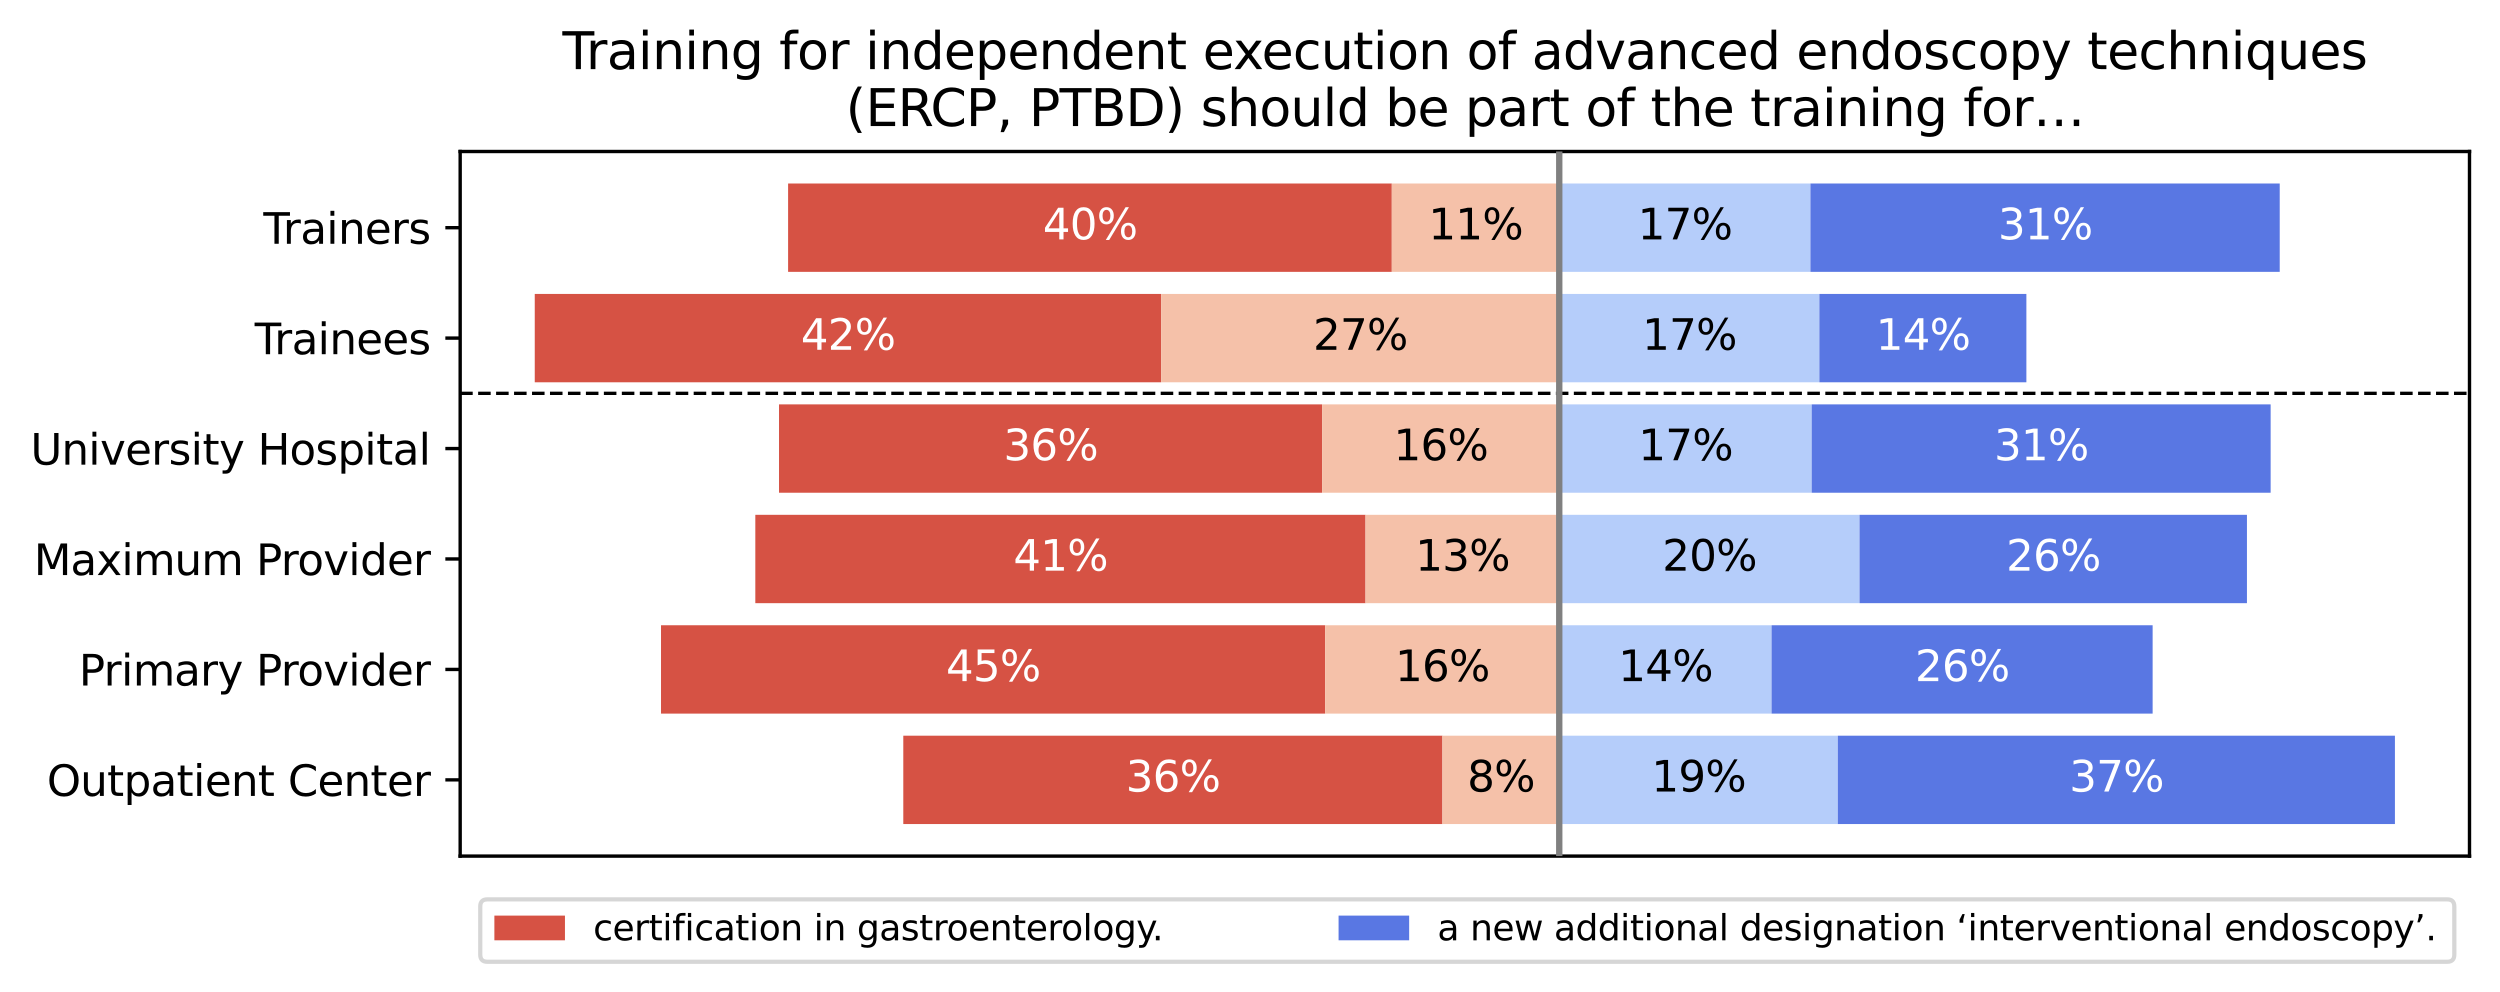<?xml version="1.0" encoding="utf-8" standalone="no"?>
<!DOCTYPE svg PUBLIC "-//W3C//DTD SVG 1.1//EN"
  "http://www.w3.org/Graphics/SVG/1.1/DTD/svg11.dtd">
<svg xmlns:xlink="http://www.w3.org/1999/xlink" width="590.123pt" height="234.224pt" viewBox="0 0 590.123 234.224" xmlns="http://www.w3.org/2000/svg" version="1.1">
 <defs>
  <style type="text/css">*{stroke-linejoin: round; stroke-linecap: butt}</style>
 </defs>
 <g id="figure_1">
  <g id="patch_1">
   <path d="M 0 234.224 
L 590.123 234.224 
L 590.123 0 
L 0 0 
z
" style="fill: #ffffff"/>
  </g>
  <g id="axes_1">
   <g id="patch_2">
    <path d="M 108.623 202.076 
L 582.923 202.076 
L 582.923 35.755 
L 108.623 35.755 
z
" style="fill: #ffffff"/>
   </g>
   <g id="matplotlib.axis_1">
    <g id="ytick_1">
     <g id="line2d_1">
      <defs>
       <path id="m5933bf9a00" d="M 0 0 
L -3.5 0 
" style="stroke: #000000; stroke-width: 0.8"/>
      </defs>
      <g>
       <use xlink:href="#m5933bf9a00" x="108.623" y="53.743" style="stroke: #000000; stroke-width: 0.8"/>
      </g>
     </g>
     <g id="text_1">
      <!-- Trainers -->
      <g transform="translate(62.163 57.542) scale(0.1 -0.1)">
       <defs>
        <path id="DejaVuSans-54" d="M -19 4666 
L 3928 4666 
L 3928 4134 
L 2272 4134 
L 2272 0 
L 1638 0 
L 1638 4134 
L -19 4134 
L -19 4666 
z
" transform="scale(0.016)"/>
        <path id="DejaVuSans-72" d="M 2631 2963 
Q 2534 3019 2420 3045 
Q 2306 3072 2169 3072 
Q 1681 3072 1420 2755 
Q 1159 2438 1159 1844 
L 1159 0 
L 581 0 
L 581 3500 
L 1159 3500 
L 1159 2956 
Q 1341 3275 1631 3429 
Q 1922 3584 2338 3584 
Q 2397 3584 2469 3576 
Q 2541 3569 2628 3553 
L 2631 2963 
z
" transform="scale(0.016)"/>
        <path id="DejaVuSans-61" d="M 2194 1759 
Q 1497 1759 1228 1600 
Q 959 1441 959 1056 
Q 959 750 1161 570 
Q 1363 391 1709 391 
Q 2188 391 2477 730 
Q 2766 1069 2766 1631 
L 2766 1759 
L 2194 1759 
z
M 3341 1997 
L 3341 0 
L 2766 0 
L 2766 531 
Q 2569 213 2275 61 
Q 1981 -91 1556 -91 
Q 1019 -91 701 211 
Q 384 513 384 1019 
Q 384 1609 779 1909 
Q 1175 2209 1959 2209 
L 2766 2209 
L 2766 2266 
Q 2766 2663 2505 2880 
Q 2244 3097 1772 3097 
Q 1472 3097 1187 3025 
Q 903 2953 641 2809 
L 641 3341 
Q 956 3463 1253 3523 
Q 1550 3584 1831 3584 
Q 2591 3584 2966 3190 
Q 3341 2797 3341 1997 
z
" transform="scale(0.016)"/>
        <path id="DejaVuSans-69" d="M 603 3500 
L 1178 3500 
L 1178 0 
L 603 0 
L 603 3500 
z
M 603 4863 
L 1178 4863 
L 1178 4134 
L 603 4134 
L 603 4863 
z
" transform="scale(0.016)"/>
        <path id="DejaVuSans-6e" d="M 3513 2113 
L 3513 0 
L 2938 0 
L 2938 2094 
Q 2938 2591 2744 2837 
Q 2550 3084 2163 3084 
Q 1697 3084 1428 2787 
Q 1159 2491 1159 1978 
L 1159 0 
L 581 0 
L 581 3500 
L 1159 3500 
L 1159 2956 
Q 1366 3272 1645 3428 
Q 1925 3584 2291 3584 
Q 2894 3584 3203 3211 
Q 3513 2838 3513 2113 
z
" transform="scale(0.016)"/>
        <path id="DejaVuSans-65" d="M 3597 1894 
L 3597 1613 
L 953 1613 
Q 991 1019 1311 708 
Q 1631 397 2203 397 
Q 2534 397 2845 478 
Q 3156 559 3463 722 
L 3463 178 
Q 3153 47 2828 -22 
Q 2503 -91 2169 -91 
Q 1331 -91 842 396 
Q 353 884 353 1716 
Q 353 2575 817 3079 
Q 1281 3584 2069 3584 
Q 2775 3584 3186 3129 
Q 3597 2675 3597 1894 
z
M 3022 2063 
Q 3016 2534 2758 2815 
Q 2500 3097 2075 3097 
Q 1594 3097 1305 2825 
Q 1016 2553 972 2059 
L 3022 2063 
z
" transform="scale(0.016)"/>
        <path id="DejaVuSans-73" d="M 2834 3397 
L 2834 2853 
Q 2591 2978 2328 3040 
Q 2066 3103 1784 3103 
Q 1356 3103 1142 2972 
Q 928 2841 928 2578 
Q 928 2378 1081 2264 
Q 1234 2150 1697 2047 
L 1894 2003 
Q 2506 1872 2764 1633 
Q 3022 1394 3022 966 
Q 3022 478 2636 193 
Q 2250 -91 1575 -91 
Q 1294 -91 989 -36 
Q 684 19 347 128 
L 347 722 
Q 666 556 975 473 
Q 1284 391 1588 391 
Q 1994 391 2212 530 
Q 2431 669 2431 922 
Q 2431 1156 2273 1281 
Q 2116 1406 1581 1522 
L 1381 1569 
Q 847 1681 609 1914 
Q 372 2147 372 2553 
Q 372 3047 722 3315 
Q 1072 3584 1716 3584 
Q 2034 3584 2315 3537 
Q 2597 3491 2834 3397 
z
" transform="scale(0.016)"/>
       </defs>
       <use xlink:href="#DejaVuSans-54"/>
       <use xlink:href="#DejaVuSans-72" x="46.334"/>
       <use xlink:href="#DejaVuSans-61" x="87.447"/>
       <use xlink:href="#DejaVuSans-69" x="148.727"/>
       <use xlink:href="#DejaVuSans-6e" x="176.51"/>
       <use xlink:href="#DejaVuSans-65" x="239.889"/>
       <use xlink:href="#DejaVuSans-72" x="301.412"/>
       <use xlink:href="#DejaVuSans-73" x="342.525"/>
      </g>
     </g>
    </g>
    <g id="ytick_2">
     <g id="line2d_2">
      <g>
       <use xlink:href="#m5933bf9a00" x="108.623" y="79.812" style="stroke: #000000; stroke-width: 0.8"/>
      </g>
     </g>
     <g id="text_2">
      <!-- Trainees -->
      <g transform="translate(60.12 83.611) scale(0.1 -0.1)">
       <use xlink:href="#DejaVuSans-54"/>
       <use xlink:href="#DejaVuSans-72" x="46.334"/>
       <use xlink:href="#DejaVuSans-61" x="87.447"/>
       <use xlink:href="#DejaVuSans-69" x="148.727"/>
       <use xlink:href="#DejaVuSans-6e" x="176.51"/>
       <use xlink:href="#DejaVuSans-65" x="239.889"/>
       <use xlink:href="#DejaVuSans-65" x="301.412"/>
       <use xlink:href="#DejaVuSans-73" x="362.936"/>
      </g>
     </g>
    </g>
    <g id="ytick_3">
     <g id="line2d_3">
      <g>
       <use xlink:href="#m5933bf9a00" x="108.623" y="105.881" style="stroke: #000000; stroke-width: 0.8"/>
      </g>
     </g>
     <g id="text_3">
      <!-- University Hospital -->
      <g transform="translate(7.2 109.68) scale(0.1 -0.1)">
       <defs>
        <path id="DejaVuSans-55" d="M 556 4666 
L 1191 4666 
L 1191 1831 
Q 1191 1081 1462 751 
Q 1734 422 2344 422 
Q 2950 422 3222 751 
Q 3494 1081 3494 1831 
L 3494 4666 
L 4128 4666 
L 4128 1753 
Q 4128 841 3676 375 
Q 3225 -91 2344 -91 
Q 1459 -91 1007 375 
Q 556 841 556 1753 
L 556 4666 
z
" transform="scale(0.016)"/>
        <path id="DejaVuSans-76" d="M 191 3500 
L 800 3500 
L 1894 563 
L 2988 3500 
L 3597 3500 
L 2284 0 
L 1503 0 
L 191 3500 
z
" transform="scale(0.016)"/>
        <path id="DejaVuSans-74" d="M 1172 4494 
L 1172 3500 
L 2356 3500 
L 2356 3053 
L 1172 3053 
L 1172 1153 
Q 1172 725 1289 603 
Q 1406 481 1766 481 
L 2356 481 
L 2356 0 
L 1766 0 
Q 1100 0 847 248 
Q 594 497 594 1153 
L 594 3053 
L 172 3053 
L 172 3500 
L 594 3500 
L 594 4494 
L 1172 4494 
z
" transform="scale(0.016)"/>
        <path id="DejaVuSans-79" d="M 2059 -325 
Q 1816 -950 1584 -1140 
Q 1353 -1331 966 -1331 
L 506 -1331 
L 506 -850 
L 844 -850 
Q 1081 -850 1212 -737 
Q 1344 -625 1503 -206 
L 1606 56 
L 191 3500 
L 800 3500 
L 1894 763 
L 2988 3500 
L 3597 3500 
L 2059 -325 
z
" transform="scale(0.016)"/>
        <path id="DejaVuSans-20" transform="scale(0.016)"/>
        <path id="DejaVuSans-48" d="M 628 4666 
L 1259 4666 
L 1259 2753 
L 3553 2753 
L 3553 4666 
L 4184 4666 
L 4184 0 
L 3553 0 
L 3553 2222 
L 1259 2222 
L 1259 0 
L 628 0 
L 628 4666 
z
" transform="scale(0.016)"/>
        <path id="DejaVuSans-6f" d="M 1959 3097 
Q 1497 3097 1228 2736 
Q 959 2375 959 1747 
Q 959 1119 1226 758 
Q 1494 397 1959 397 
Q 2419 397 2687 759 
Q 2956 1122 2956 1747 
Q 2956 2369 2687 2733 
Q 2419 3097 1959 3097 
z
M 1959 3584 
Q 2709 3584 3137 3096 
Q 3566 2609 3566 1747 
Q 3566 888 3137 398 
Q 2709 -91 1959 -91 
Q 1206 -91 779 398 
Q 353 888 353 1747 
Q 353 2609 779 3096 
Q 1206 3584 1959 3584 
z
" transform="scale(0.016)"/>
        <path id="DejaVuSans-70" d="M 1159 525 
L 1159 -1331 
L 581 -1331 
L 581 3500 
L 1159 3500 
L 1159 2969 
Q 1341 3281 1617 3432 
Q 1894 3584 2278 3584 
Q 2916 3584 3314 3078 
Q 3713 2572 3713 1747 
Q 3713 922 3314 415 
Q 2916 -91 2278 -91 
Q 1894 -91 1617 61 
Q 1341 213 1159 525 
z
M 3116 1747 
Q 3116 2381 2855 2742 
Q 2594 3103 2138 3103 
Q 1681 3103 1420 2742 
Q 1159 2381 1159 1747 
Q 1159 1113 1420 752 
Q 1681 391 2138 391 
Q 2594 391 2855 752 
Q 3116 1113 3116 1747 
z
" transform="scale(0.016)"/>
        <path id="DejaVuSans-6c" d="M 603 4863 
L 1178 4863 
L 1178 0 
L 603 0 
L 603 4863 
z
" transform="scale(0.016)"/>
       </defs>
       <use xlink:href="#DejaVuSans-55"/>
       <use xlink:href="#DejaVuSans-6e" x="73.193"/>
       <use xlink:href="#DejaVuSans-69" x="136.572"/>
       <use xlink:href="#DejaVuSans-76" x="164.355"/>
       <use xlink:href="#DejaVuSans-65" x="223.535"/>
       <use xlink:href="#DejaVuSans-72" x="285.059"/>
       <use xlink:href="#DejaVuSans-73" x="326.172"/>
       <use xlink:href="#DejaVuSans-69" x="378.271"/>
       <use xlink:href="#DejaVuSans-74" x="406.055"/>
       <use xlink:href="#DejaVuSans-79" x="445.264"/>
       <use xlink:href="#DejaVuSans-20" x="504.443"/>
       <use xlink:href="#DejaVuSans-48" x="536.23"/>
       <use xlink:href="#DejaVuSans-6f" x="611.426"/>
       <use xlink:href="#DejaVuSans-73" x="672.607"/>
       <use xlink:href="#DejaVuSans-70" x="724.707"/>
       <use xlink:href="#DejaVuSans-69" x="788.184"/>
       <use xlink:href="#DejaVuSans-74" x="815.967"/>
       <use xlink:href="#DejaVuSans-61" x="855.176"/>
       <use xlink:href="#DejaVuSans-6c" x="916.455"/>
      </g>
     </g>
    </g>
    <g id="ytick_4">
     <g id="line2d_4">
      <g>
       <use xlink:href="#m5933bf9a00" x="108.623" y="131.95" style="stroke: #000000; stroke-width: 0.8"/>
      </g>
     </g>
     <g id="text_4">
      <!-- Maximum Provider -->
      <g transform="translate(8.005 135.749) scale(0.1 -0.1)">
       <defs>
        <path id="DejaVuSans-4d" d="M 628 4666 
L 1569 4666 
L 2759 1491 
L 3956 4666 
L 4897 4666 
L 4897 0 
L 4281 0 
L 4281 4097 
L 3078 897 
L 2444 897 
L 1241 4097 
L 1241 0 
L 628 0 
L 628 4666 
z
" transform="scale(0.016)"/>
        <path id="DejaVuSans-78" d="M 3513 3500 
L 2247 1797 
L 3578 0 
L 2900 0 
L 1881 1375 
L 863 0 
L 184 0 
L 1544 1831 
L 300 3500 
L 978 3500 
L 1906 2253 
L 2834 3500 
L 3513 3500 
z
" transform="scale(0.016)"/>
        <path id="DejaVuSans-6d" d="M 3328 2828 
Q 3544 3216 3844 3400 
Q 4144 3584 4550 3584 
Q 5097 3584 5394 3201 
Q 5691 2819 5691 2113 
L 5691 0 
L 5113 0 
L 5113 2094 
Q 5113 2597 4934 2840 
Q 4756 3084 4391 3084 
Q 3944 3084 3684 2787 
Q 3425 2491 3425 1978 
L 3425 0 
L 2847 0 
L 2847 2094 
Q 2847 2600 2669 2842 
Q 2491 3084 2119 3084 
Q 1678 3084 1418 2786 
Q 1159 2488 1159 1978 
L 1159 0 
L 581 0 
L 581 3500 
L 1159 3500 
L 1159 2956 
Q 1356 3278 1631 3431 
Q 1906 3584 2284 3584 
Q 2666 3584 2933 3390 
Q 3200 3197 3328 2828 
z
" transform="scale(0.016)"/>
        <path id="DejaVuSans-75" d="M 544 1381 
L 544 3500 
L 1119 3500 
L 1119 1403 
Q 1119 906 1312 657 
Q 1506 409 1894 409 
Q 2359 409 2629 706 
Q 2900 1003 2900 1516 
L 2900 3500 
L 3475 3500 
L 3475 0 
L 2900 0 
L 2900 538 
Q 2691 219 2414 64 
Q 2138 -91 1772 -91 
Q 1169 -91 856 284 
Q 544 659 544 1381 
z
M 1991 3584 
L 1991 3584 
z
" transform="scale(0.016)"/>
        <path id="DejaVuSans-50" d="M 1259 4147 
L 1259 2394 
L 2053 2394 
Q 2494 2394 2734 2622 
Q 2975 2850 2975 3272 
Q 2975 3691 2734 3919 
Q 2494 4147 2053 4147 
L 1259 4147 
z
M 628 4666 
L 2053 4666 
Q 2838 4666 3239 4311 
Q 3641 3956 3641 3272 
Q 3641 2581 3239 2228 
Q 2838 1875 2053 1875 
L 1259 1875 
L 1259 0 
L 628 0 
L 628 4666 
z
" transform="scale(0.016)"/>
        <path id="DejaVuSans-64" d="M 2906 2969 
L 2906 4863 
L 3481 4863 
L 3481 0 
L 2906 0 
L 2906 525 
Q 2725 213 2448 61 
Q 2172 -91 1784 -91 
Q 1150 -91 751 415 
Q 353 922 353 1747 
Q 353 2572 751 3078 
Q 1150 3584 1784 3584 
Q 2172 3584 2448 3432 
Q 2725 3281 2906 2969 
z
M 947 1747 
Q 947 1113 1208 752 
Q 1469 391 1925 391 
Q 2381 391 2643 752 
Q 2906 1113 2906 1747 
Q 2906 2381 2643 2742 
Q 2381 3103 1925 3103 
Q 1469 3103 1208 2742 
Q 947 2381 947 1747 
z
" transform="scale(0.016)"/>
       </defs>
       <use xlink:href="#DejaVuSans-4d"/>
       <use xlink:href="#DejaVuSans-61" x="86.279"/>
       <use xlink:href="#DejaVuSans-78" x="147.559"/>
       <use xlink:href="#DejaVuSans-69" x="206.738"/>
       <use xlink:href="#DejaVuSans-6d" x="234.521"/>
       <use xlink:href="#DejaVuSans-75" x="331.934"/>
       <use xlink:href="#DejaVuSans-6d" x="395.312"/>
       <use xlink:href="#DejaVuSans-20" x="492.725"/>
       <use xlink:href="#DejaVuSans-50" x="524.512"/>
       <use xlink:href="#DejaVuSans-72" x="583.064"/>
       <use xlink:href="#DejaVuSans-6f" x="621.928"/>
       <use xlink:href="#DejaVuSans-76" x="683.109"/>
       <use xlink:href="#DejaVuSans-69" x="742.289"/>
       <use xlink:href="#DejaVuSans-64" x="770.072"/>
       <use xlink:href="#DejaVuSans-65" x="833.549"/>
       <use xlink:href="#DejaVuSans-72" x="895.072"/>
      </g>
     </g>
    </g>
    <g id="ytick_5">
     <g id="line2d_5">
      <g>
       <use xlink:href="#m5933bf9a00" x="108.623" y="158.019" style="stroke: #000000; stroke-width: 0.8"/>
      </g>
     </g>
     <g id="text_5">
      <!-- Primary Provider -->
      <g transform="translate(18.634 161.818) scale(0.1 -0.1)">
       <use xlink:href="#DejaVuSans-50"/>
       <use xlink:href="#DejaVuSans-72" x="58.553"/>
       <use xlink:href="#DejaVuSans-69" x="99.666"/>
       <use xlink:href="#DejaVuSans-6d" x="127.449"/>
       <use xlink:href="#DejaVuSans-61" x="224.861"/>
       <use xlink:href="#DejaVuSans-72" x="286.141"/>
       <use xlink:href="#DejaVuSans-79" x="327.254"/>
       <use xlink:href="#DejaVuSans-20" x="386.434"/>
       <use xlink:href="#DejaVuSans-50" x="418.221"/>
       <use xlink:href="#DejaVuSans-72" x="476.773"/>
       <use xlink:href="#DejaVuSans-6f" x="515.637"/>
       <use xlink:href="#DejaVuSans-76" x="576.818"/>
       <use xlink:href="#DejaVuSans-69" x="635.998"/>
       <use xlink:href="#DejaVuSans-64" x="663.781"/>
       <use xlink:href="#DejaVuSans-65" x="727.258"/>
       <use xlink:href="#DejaVuSans-72" x="788.781"/>
      </g>
     </g>
    </g>
    <g id="ytick_6">
     <g id="line2d_6">
      <g>
       <use xlink:href="#m5933bf9a00" x="108.623" y="184.088" style="stroke: #000000; stroke-width: 0.8"/>
      </g>
     </g>
     <g id="text_6">
      <!-- Outpatient Center -->
      <g transform="translate(11.072 187.887) scale(0.1 -0.1)">
       <defs>
        <path id="DejaVuSans-4f" d="M 2522 4238 
Q 1834 4238 1429 3725 
Q 1025 3213 1025 2328 
Q 1025 1447 1429 934 
Q 1834 422 2522 422 
Q 3209 422 3611 934 
Q 4013 1447 4013 2328 
Q 4013 3213 3611 3725 
Q 3209 4238 2522 4238 
z
M 2522 4750 
Q 3503 4750 4090 4092 
Q 4678 3434 4678 2328 
Q 4678 1225 4090 567 
Q 3503 -91 2522 -91 
Q 1538 -91 948 565 
Q 359 1222 359 2328 
Q 359 3434 948 4092 
Q 1538 4750 2522 4750 
z
" transform="scale(0.016)"/>
        <path id="DejaVuSans-43" d="M 4122 4306 
L 4122 3641 
Q 3803 3938 3442 4084 
Q 3081 4231 2675 4231 
Q 1875 4231 1450 3742 
Q 1025 3253 1025 2328 
Q 1025 1406 1450 917 
Q 1875 428 2675 428 
Q 3081 428 3442 575 
Q 3803 722 4122 1019 
L 4122 359 
Q 3791 134 3420 21 
Q 3050 -91 2638 -91 
Q 1578 -91 968 557 
Q 359 1206 359 2328 
Q 359 3453 968 4101 
Q 1578 4750 2638 4750 
Q 3056 4750 3426 4639 
Q 3797 4528 4122 4306 
z
" transform="scale(0.016)"/>
       </defs>
       <use xlink:href="#DejaVuSans-4f"/>
       <use xlink:href="#DejaVuSans-75" x="78.711"/>
       <use xlink:href="#DejaVuSans-74" x="142.09"/>
       <use xlink:href="#DejaVuSans-70" x="181.299"/>
       <use xlink:href="#DejaVuSans-61" x="244.775"/>
       <use xlink:href="#DejaVuSans-74" x="306.055"/>
       <use xlink:href="#DejaVuSans-69" x="345.264"/>
       <use xlink:href="#DejaVuSans-65" x="373.047"/>
       <use xlink:href="#DejaVuSans-6e" x="434.57"/>
       <use xlink:href="#DejaVuSans-74" x="497.949"/>
       <use xlink:href="#DejaVuSans-20" x="537.158"/>
       <use xlink:href="#DejaVuSans-43" x="568.945"/>
       <use xlink:href="#DejaVuSans-65" x="638.77"/>
       <use xlink:href="#DejaVuSans-6e" x="700.293"/>
       <use xlink:href="#DejaVuSans-74" x="763.672"/>
       <use xlink:href="#DejaVuSans-65" x="802.881"/>
       <use xlink:href="#DejaVuSans-72" x="864.404"/>
      </g>
     </g>
    </g>
   </g>
   <g id="patch_3">
    <path d="M 108.623 43.316 
L 186.03 43.316 
L 186.03 64.171 
L 108.623 64.171 
z
" clip-path="url(#pfe3ec47ba4)" style="fill: #ffffff"/>
   </g>
   <g id="patch_4">
    <path d="M 108.623 69.384 
L 126.228 69.384 
L 126.228 90.24 
L 108.623 90.24 
z
" clip-path="url(#pfe3ec47ba4)" style="fill: #ffffff"/>
   </g>
   <g id="patch_5">
    <path d="M 108.623 95.453 
L 183.886 95.453 
L 183.886 116.309 
L 108.623 116.309 
z
" clip-path="url(#pfe3ec47ba4)" style="fill: #ffffff"/>
   </g>
   <g id="patch_6">
    <path d="M 108.623 121.522 
L 178.293 121.522 
L 178.293 142.378 
L 108.623 142.378 
z
" clip-path="url(#pfe3ec47ba4)" style="fill: #ffffff"/>
   </g>
   <g id="patch_7">
    <path d="M 108.623 147.591 
L 156.031 147.591 
L 156.031 168.447 
L 108.623 168.447 
z
" clip-path="url(#pfe3ec47ba4)" style="fill: #ffffff"/>
   </g>
   <g id="patch_8">
    <path d="M 108.623 173.66 
L 213.222 173.66 
L 213.222 194.516 
L 108.623 194.516 
z
" clip-path="url(#pfe3ec47ba4)" style="fill: #ffffff"/>
   </g>
   <g id="line2d_7">
    <path d="M 108.623 92.847 
L 582.923 92.847 
" clip-path="url(#pfe3ec47ba4)" style="fill: none; stroke-dasharray: 2.96,1.28; stroke-dashoffset: 0; stroke: #000000; stroke-width: 0.8"/>
   </g>
   <g id="patch_9">
    <path d="M 108.623 202.076 
L 108.623 35.755 
" style="fill: none; stroke: #000000; stroke-width: 0.8; stroke-linejoin: miter; stroke-linecap: square"/>
   </g>
   <g id="patch_10">
    <path d="M 582.923 202.076 
L 582.923 35.755 
" style="fill: none; stroke: #000000; stroke-width: 0.8; stroke-linejoin: miter; stroke-linecap: square"/>
   </g>
   <g id="patch_11">
    <path d="M 108.623 202.076 
L 582.923 202.076 
" style="fill: none; stroke: #000000; stroke-width: 0.8; stroke-linejoin: miter; stroke-linecap: square"/>
   </g>
   <g id="patch_12">
    <path d="M 108.623 35.755 
L 582.923 35.755 
" style="fill: none; stroke: #000000; stroke-width: 0.8; stroke-linejoin: miter; stroke-linecap: square"/>
   </g>
   <g id="patch_13">
    <path d="M 186.03 43.316 
L 328.533 43.316 
L 328.533 64.171 
L 186.03 64.171 
z
" clip-path="url(#pfe3ec47ba4)" style="fill: #d65244"/>
   </g>
   <g id="patch_14">
    <path d="M 126.228 69.384 
L 274.084 69.384 
L 274.084 90.24 
L 126.228 90.24 
z
" clip-path="url(#pfe3ec47ba4)" style="fill: #d65244"/>
   </g>
   <g id="patch_15">
    <path d="M 183.886 95.453 
L 312.085 95.453 
L 312.085 116.309 
L 183.886 116.309 
z
" clip-path="url(#pfe3ec47ba4)" style="fill: #d65244"/>
   </g>
   <g id="patch_16">
    <path d="M 178.293 121.522 
L 322.333 121.522 
L 322.333 142.378 
L 178.293 142.378 
z
" clip-path="url(#pfe3ec47ba4)" style="fill: #d65244"/>
   </g>
   <g id="patch_17">
    <path d="M 156.031 147.591 
L 312.804 147.591 
L 312.804 168.447 
L 156.031 168.447 
z
" clip-path="url(#pfe3ec47ba4)" style="fill: #d65244"/>
   </g>
   <g id="patch_18">
    <path d="M 213.222 173.66 
L 340.486 173.66 
L 340.486 194.516 
L 213.222 194.516 
z
" clip-path="url(#pfe3ec47ba4)" style="fill: #d65244"/>
   </g>
   <g id="patch_19">
    <path d="M 328.533 43.316 
L 368.06 43.316 
L 368.06 64.171 
L 328.533 64.171 
z
" clip-path="url(#pfe3ec47ba4)" style="fill: #f5c1a9"/>
   </g>
   <g id="patch_20">
    <path d="M 274.084 69.384 
L 368.06 69.384 
L 368.06 90.24 
L 274.084 90.24 
z
" clip-path="url(#pfe3ec47ba4)" style="fill: #f5c1a9"/>
   </g>
   <g id="patch_21">
    <path d="M 312.085 95.453 
L 368.06 95.453 
L 368.06 116.309 
L 312.085 116.309 
z
" clip-path="url(#pfe3ec47ba4)" style="fill: #f5c1a9"/>
   </g>
   <g id="patch_22">
    <path d="M 322.333 121.522 
L 368.06 121.522 
L 368.06 142.378 
L 322.333 142.378 
z
" clip-path="url(#pfe3ec47ba4)" style="fill: #f5c1a9"/>
   </g>
   <g id="patch_23">
    <path d="M 312.804 147.591 
L 368.06 147.591 
L 368.06 168.447 
L 312.804 168.447 
z
" clip-path="url(#pfe3ec47ba4)" style="fill: #f5c1a9"/>
   </g>
   <g id="patch_24">
    <path d="M 340.486 173.66 
L 368.06 173.66 
L 368.06 194.516 
L 340.486 194.516 
z
" clip-path="url(#pfe3ec47ba4)" style="fill: #f5c1a9"/>
   </g>
   <g id="patch_25">
    <path d="M 368.06 43.316 
L 427.349 43.316 
L 427.349 64.171 
L 368.06 64.171 
z
" clip-path="url(#pfe3ec47ba4)" style="fill: #b5cdfa"/>
   </g>
   <g id="patch_26">
    <path d="M 368.06 69.384 
L 429.457 69.384 
L 429.457 90.24 
L 368.06 90.24 
z
" clip-path="url(#pfe3ec47ba4)" style="fill: #b5cdfa"/>
   </g>
   <g id="patch_27">
    <path d="M 368.06 95.453 
L 427.645 95.453 
L 427.645 116.309 
L 368.06 116.309 
z
" clip-path="url(#pfe3ec47ba4)" style="fill: #b5cdfa"/>
   </g>
   <g id="patch_28">
    <path d="M 368.06 121.522 
L 438.936 121.522 
L 438.936 142.378 
L 368.06 142.378 
z
" clip-path="url(#pfe3ec47ba4)" style="fill: #b5cdfa"/>
   </g>
   <g id="patch_29">
    <path d="M 368.06 147.591 
L 418.176 147.591 
L 418.176 168.447 
L 368.06 168.447 
z
" clip-path="url(#pfe3ec47ba4)" style="fill: #b5cdfa"/>
   </g>
   <g id="patch_30">
    <path d="M 368.06 173.66 
L 433.813 173.66 
L 433.813 194.516 
L 368.06 194.516 
z
" clip-path="url(#pfe3ec47ba4)" style="fill: #b5cdfa"/>
   </g>
   <g id="patch_31">
    <path d="M 427.349 43.316 
L 538.127 43.316 
L 538.127 64.171 
L 427.349 64.171 
z
" clip-path="url(#pfe3ec47ba4)" style="fill: #5977e3"/>
   </g>
   <g id="patch_32">
    <path d="M 429.457 69.384 
L 478.325 69.384 
L 478.325 90.24 
L 429.457 90.24 
z
" clip-path="url(#pfe3ec47ba4)" style="fill: #5977e3"/>
   </g>
   <g id="patch_33">
    <path d="M 427.645 95.453 
L 535.983 95.453 
L 535.983 116.309 
L 427.645 116.309 
z
" clip-path="url(#pfe3ec47ba4)" style="fill: #5977e3"/>
   </g>
   <g id="patch_34">
    <path d="M 438.936 121.522 
L 530.39 121.522 
L 530.39 142.378 
L 438.936 142.378 
z
" clip-path="url(#pfe3ec47ba4)" style="fill: #5977e3"/>
   </g>
   <g id="patch_35">
    <path d="M 418.176 147.591 
L 508.127 147.591 
L 508.127 168.447 
L 418.176 168.447 
z
" clip-path="url(#pfe3ec47ba4)" style="fill: #5977e3"/>
   </g>
   <g id="patch_36">
    <path d="M 433.813 173.66 
L 565.319 173.66 
L 565.319 194.516 
L 433.813 194.516 
z
" clip-path="url(#pfe3ec47ba4)" style="fill: #5977e3"/>
   </g>
   <g id="text_7">
    <!-- Training for independent execution of advanced endoscopy techniques -->
    <g transform="translate(132.763 16.318) scale(0.12 -0.12)">
     <defs>
      <path id="DejaVuSans-67" d="M 2906 1791 
Q 2906 2416 2648 2759 
Q 2391 3103 1925 3103 
Q 1463 3103 1205 2759 
Q 947 2416 947 1791 
Q 947 1169 1205 825 
Q 1463 481 1925 481 
Q 2391 481 2648 825 
Q 2906 1169 2906 1791 
z
M 3481 434 
Q 3481 -459 3084 -895 
Q 2688 -1331 1869 -1331 
Q 1566 -1331 1297 -1286 
Q 1028 -1241 775 -1147 
L 775 -588 
Q 1028 -725 1275 -790 
Q 1522 -856 1778 -856 
Q 2344 -856 2625 -561 
Q 2906 -266 2906 331 
L 2906 616 
Q 2728 306 2450 153 
Q 2172 0 1784 0 
Q 1141 0 747 490 
Q 353 981 353 1791 
Q 353 2603 747 3093 
Q 1141 3584 1784 3584 
Q 2172 3584 2450 3431 
Q 2728 3278 2906 2969 
L 2906 3500 
L 3481 3500 
L 3481 434 
z
" transform="scale(0.016)"/>
      <path id="DejaVuSans-66" d="M 2375 4863 
L 2375 4384 
L 1825 4384 
Q 1516 4384 1395 4259 
Q 1275 4134 1275 3809 
L 1275 3500 
L 2222 3500 
L 2222 3053 
L 1275 3053 
L 1275 0 
L 697 0 
L 697 3053 
L 147 3053 
L 147 3500 
L 697 3500 
L 697 3744 
Q 697 4328 969 4595 
Q 1241 4863 1831 4863 
L 2375 4863 
z
" transform="scale(0.016)"/>
      <path id="DejaVuSans-63" d="M 3122 3366 
L 3122 2828 
Q 2878 2963 2633 3030 
Q 2388 3097 2138 3097 
Q 1578 3097 1268 2742 
Q 959 2388 959 1747 
Q 959 1106 1268 751 
Q 1578 397 2138 397 
Q 2388 397 2633 464 
Q 2878 531 3122 666 
L 3122 134 
Q 2881 22 2623 -34 
Q 2366 -91 2075 -91 
Q 1284 -91 818 406 
Q 353 903 353 1747 
Q 353 2603 823 3093 
Q 1294 3584 2113 3584 
Q 2378 3584 2631 3529 
Q 2884 3475 3122 3366 
z
" transform="scale(0.016)"/>
      <path id="DejaVuSans-68" d="M 3513 2113 
L 3513 0 
L 2938 0 
L 2938 2094 
Q 2938 2591 2744 2837 
Q 2550 3084 2163 3084 
Q 1697 3084 1428 2787 
Q 1159 2491 1159 1978 
L 1159 0 
L 581 0 
L 581 4863 
L 1159 4863 
L 1159 2956 
Q 1366 3272 1645 3428 
Q 1925 3584 2291 3584 
Q 2894 3584 3203 3211 
Q 3513 2838 3513 2113 
z
" transform="scale(0.016)"/>
      <path id="DejaVuSans-71" d="M 947 1747 
Q 947 1113 1208 752 
Q 1469 391 1925 391 
Q 2381 391 2643 752 
Q 2906 1113 2906 1747 
Q 2906 2381 2643 2742 
Q 2381 3103 1925 3103 
Q 1469 3103 1208 2742 
Q 947 2381 947 1747 
z
M 2906 525 
Q 2725 213 2448 61 
Q 2172 -91 1784 -91 
Q 1150 -91 751 415 
Q 353 922 353 1747 
Q 353 2572 751 3078 
Q 1150 3584 1784 3584 
Q 2172 3584 2448 3432 
Q 2725 3281 2906 2969 
L 2906 3500 
L 3481 3500 
L 3481 -1331 
L 2906 -1331 
L 2906 525 
z
" transform="scale(0.016)"/>
     </defs>
     <use xlink:href="#DejaVuSans-54"/>
     <use xlink:href="#DejaVuSans-72" x="46.334"/>
     <use xlink:href="#DejaVuSans-61" x="87.447"/>
     <use xlink:href="#DejaVuSans-69" x="148.727"/>
     <use xlink:href="#DejaVuSans-6e" x="176.51"/>
     <use xlink:href="#DejaVuSans-69" x="239.889"/>
     <use xlink:href="#DejaVuSans-6e" x="267.672"/>
     <use xlink:href="#DejaVuSans-67" x="331.051"/>
     <use xlink:href="#DejaVuSans-20" x="394.527"/>
     <use xlink:href="#DejaVuSans-66" x="426.314"/>
     <use xlink:href="#DejaVuSans-6f" x="461.52"/>
     <use xlink:href="#DejaVuSans-72" x="522.701"/>
     <use xlink:href="#DejaVuSans-20" x="563.814"/>
     <use xlink:href="#DejaVuSans-69" x="595.602"/>
     <use xlink:href="#DejaVuSans-6e" x="623.385"/>
     <use xlink:href="#DejaVuSans-64" x="686.764"/>
     <use xlink:href="#DejaVuSans-65" x="750.24"/>
     <use xlink:href="#DejaVuSans-70" x="811.764"/>
     <use xlink:href="#DejaVuSans-65" x="875.24"/>
     <use xlink:href="#DejaVuSans-6e" x="936.764"/>
     <use xlink:href="#DejaVuSans-64" x="1000.143"/>
     <use xlink:href="#DejaVuSans-65" x="1063.619"/>
     <use xlink:href="#DejaVuSans-6e" x="1125.143"/>
     <use xlink:href="#DejaVuSans-74" x="1188.521"/>
     <use xlink:href="#DejaVuSans-20" x="1227.73"/>
     <use xlink:href="#DejaVuSans-65" x="1259.518"/>
     <use xlink:href="#DejaVuSans-78" x="1319.291"/>
     <use xlink:href="#DejaVuSans-65" x="1375.346"/>
     <use xlink:href="#DejaVuSans-63" x="1436.869"/>
     <use xlink:href="#DejaVuSans-75" x="1491.85"/>
     <use xlink:href="#DejaVuSans-74" x="1555.229"/>
     <use xlink:href="#DejaVuSans-69" x="1594.438"/>
     <use xlink:href="#DejaVuSans-6f" x="1622.221"/>
     <use xlink:href="#DejaVuSans-6e" x="1683.402"/>
     <use xlink:href="#DejaVuSans-20" x="1746.781"/>
     <use xlink:href="#DejaVuSans-6f" x="1778.568"/>
     <use xlink:href="#DejaVuSans-66" x="1839.75"/>
     <use xlink:href="#DejaVuSans-20" x="1874.955"/>
     <use xlink:href="#DejaVuSans-61" x="1906.742"/>
     <use xlink:href="#DejaVuSans-64" x="1968.021"/>
     <use xlink:href="#DejaVuSans-76" x="2031.498"/>
     <use xlink:href="#DejaVuSans-61" x="2090.678"/>
     <use xlink:href="#DejaVuSans-6e" x="2151.957"/>
     <use xlink:href="#DejaVuSans-63" x="2215.336"/>
     <use xlink:href="#DejaVuSans-65" x="2270.316"/>
     <use xlink:href="#DejaVuSans-64" x="2331.84"/>
     <use xlink:href="#DejaVuSans-20" x="2395.316"/>
     <use xlink:href="#DejaVuSans-65" x="2427.104"/>
     <use xlink:href="#DejaVuSans-6e" x="2488.627"/>
     <use xlink:href="#DejaVuSans-64" x="2552.006"/>
     <use xlink:href="#DejaVuSans-6f" x="2615.482"/>
     <use xlink:href="#DejaVuSans-73" x="2676.664"/>
     <use xlink:href="#DejaVuSans-63" x="2728.764"/>
     <use xlink:href="#DejaVuSans-6f" x="2783.744"/>
     <use xlink:href="#DejaVuSans-70" x="2844.926"/>
     <use xlink:href="#DejaVuSans-79" x="2908.402"/>
     <use xlink:href="#DejaVuSans-20" x="2967.582"/>
     <use xlink:href="#DejaVuSans-74" x="2999.369"/>
     <use xlink:href="#DejaVuSans-65" x="3038.578"/>
     <use xlink:href="#DejaVuSans-63" x="3100.102"/>
     <use xlink:href="#DejaVuSans-68" x="3155.082"/>
     <use xlink:href="#DejaVuSans-6e" x="3218.461"/>
     <use xlink:href="#DejaVuSans-69" x="3281.84"/>
     <use xlink:href="#DejaVuSans-71" x="3309.623"/>
     <use xlink:href="#DejaVuSans-75" x="3373.1"/>
     <use xlink:href="#DejaVuSans-65" x="3436.479"/>
     <use xlink:href="#DejaVuSans-73" x="3498.002"/>
    </g>
    <!-- (ERCP, PTBD) should be part of the training for… -->
    <g transform="translate(199.636 29.756) scale(0.12 -0.12)">
     <defs>
      <path id="DejaVuSans-28" d="M 1984 4856 
Q 1566 4138 1362 3434 
Q 1159 2731 1159 2009 
Q 1159 1288 1364 580 
Q 1569 -128 1984 -844 
L 1484 -844 
Q 1016 -109 783 600 
Q 550 1309 550 2009 
Q 550 2706 781 3412 
Q 1013 4119 1484 4856 
L 1984 4856 
z
" transform="scale(0.016)"/>
      <path id="DejaVuSans-45" d="M 628 4666 
L 3578 4666 
L 3578 4134 
L 1259 4134 
L 1259 2753 
L 3481 2753 
L 3481 2222 
L 1259 2222 
L 1259 531 
L 3634 531 
L 3634 0 
L 628 0 
L 628 4666 
z
" transform="scale(0.016)"/>
      <path id="DejaVuSans-52" d="M 2841 2188 
Q 3044 2119 3236 1894 
Q 3428 1669 3622 1275 
L 4263 0 
L 3584 0 
L 2988 1197 
Q 2756 1666 2539 1819 
Q 2322 1972 1947 1972 
L 1259 1972 
L 1259 0 
L 628 0 
L 628 4666 
L 2053 4666 
Q 2853 4666 3247 4331 
Q 3641 3997 3641 3322 
Q 3641 2881 3436 2590 
Q 3231 2300 2841 2188 
z
M 1259 4147 
L 1259 2491 
L 2053 2491 
Q 2509 2491 2742 2702 
Q 2975 2913 2975 3322 
Q 2975 3731 2742 3939 
Q 2509 4147 2053 4147 
L 1259 4147 
z
" transform="scale(0.016)"/>
      <path id="DejaVuSans-2c" d="M 750 794 
L 1409 794 
L 1409 256 
L 897 -744 
L 494 -744 
L 750 256 
L 750 794 
z
" transform="scale(0.016)"/>
      <path id="DejaVuSans-42" d="M 1259 2228 
L 1259 519 
L 2272 519 
Q 2781 519 3026 730 
Q 3272 941 3272 1375 
Q 3272 1813 3026 2020 
Q 2781 2228 2272 2228 
L 1259 2228 
z
M 1259 4147 
L 1259 2741 
L 2194 2741 
Q 2656 2741 2882 2914 
Q 3109 3088 3109 3444 
Q 3109 3797 2882 3972 
Q 2656 4147 2194 4147 
L 1259 4147 
z
M 628 4666 
L 2241 4666 
Q 2963 4666 3353 4366 
Q 3744 4066 3744 3513 
Q 3744 3084 3544 2831 
Q 3344 2578 2956 2516 
Q 3422 2416 3680 2098 
Q 3938 1781 3938 1306 
Q 3938 681 3513 340 
Q 3088 0 2303 0 
L 628 0 
L 628 4666 
z
" transform="scale(0.016)"/>
      <path id="DejaVuSans-44" d="M 1259 4147 
L 1259 519 
L 2022 519 
Q 2988 519 3436 956 
Q 3884 1394 3884 2338 
Q 3884 3275 3436 3711 
Q 2988 4147 2022 4147 
L 1259 4147 
z
M 628 4666 
L 1925 4666 
Q 3281 4666 3915 4102 
Q 4550 3538 4550 2338 
Q 4550 1131 3912 565 
Q 3275 0 1925 0 
L 628 0 
L 628 4666 
z
" transform="scale(0.016)"/>
      <path id="DejaVuSans-29" d="M 513 4856 
L 1013 4856 
Q 1481 4119 1714 3412 
Q 1947 2706 1947 2009 
Q 1947 1309 1714 600 
Q 1481 -109 1013 -844 
L 513 -844 
Q 928 -128 1133 580 
Q 1338 1288 1338 2009 
Q 1338 2731 1133 3434 
Q 928 4138 513 4856 
z
" transform="scale(0.016)"/>
      <path id="DejaVuSans-62" d="M 3116 1747 
Q 3116 2381 2855 2742 
Q 2594 3103 2138 3103 
Q 1681 3103 1420 2742 
Q 1159 2381 1159 1747 
Q 1159 1113 1420 752 
Q 1681 391 2138 391 
Q 2594 391 2855 752 
Q 3116 1113 3116 1747 
z
M 1159 2969 
Q 1341 3281 1617 3432 
Q 1894 3584 2278 3584 
Q 2916 3584 3314 3078 
Q 3713 2572 3713 1747 
Q 3713 922 3314 415 
Q 2916 -91 2278 -91 
Q 1894 -91 1617 61 
Q 1341 213 1159 525 
L 1159 0 
L 581 0 
L 581 4863 
L 1159 4863 
L 1159 2969 
z
" transform="scale(0.016)"/>
      <path id="DejaVuSans-2026" d="M 2869 794 
L 3531 794 
L 3531 0 
L 2869 0 
L 2869 794 
z
M 4997 794 
L 5663 794 
L 5663 0 
L 4997 0 
L 4997 794 
z
M 738 794 
L 1403 794 
L 1403 0 
L 738 0 
L 738 794 
z
" transform="scale(0.016)"/>
     </defs>
     <use xlink:href="#DejaVuSans-28"/>
     <use xlink:href="#DejaVuSans-45" x="39.014"/>
     <use xlink:href="#DejaVuSans-52" x="102.197"/>
     <use xlink:href="#DejaVuSans-43" x="166.68"/>
     <use xlink:href="#DejaVuSans-50" x="236.504"/>
     <use xlink:href="#DejaVuSans-2c" x="296.807"/>
     <use xlink:href="#DejaVuSans-20" x="328.594"/>
     <use xlink:href="#DejaVuSans-50" x="360.381"/>
     <use xlink:href="#DejaVuSans-54" x="420.684"/>
     <use xlink:href="#DejaVuSans-42" x="481.768"/>
     <use xlink:href="#DejaVuSans-44" x="550.371"/>
     <use xlink:href="#DejaVuSans-29" x="627.373"/>
     <use xlink:href="#DejaVuSans-20" x="666.387"/>
     <use xlink:href="#DejaVuSans-73" x="698.174"/>
     <use xlink:href="#DejaVuSans-68" x="750.273"/>
     <use xlink:href="#DejaVuSans-6f" x="813.652"/>
     <use xlink:href="#DejaVuSans-75" x="874.834"/>
     <use xlink:href="#DejaVuSans-6c" x="938.213"/>
     <use xlink:href="#DejaVuSans-64" x="965.996"/>
     <use xlink:href="#DejaVuSans-20" x="1029.473"/>
     <use xlink:href="#DejaVuSans-62" x="1061.26"/>
     <use xlink:href="#DejaVuSans-65" x="1124.736"/>
     <use xlink:href="#DejaVuSans-20" x="1186.26"/>
     <use xlink:href="#DejaVuSans-70" x="1218.047"/>
     <use xlink:href="#DejaVuSans-61" x="1281.523"/>
     <use xlink:href="#DejaVuSans-72" x="1342.803"/>
     <use xlink:href="#DejaVuSans-74" x="1383.916"/>
     <use xlink:href="#DejaVuSans-20" x="1423.125"/>
     <use xlink:href="#DejaVuSans-6f" x="1454.912"/>
     <use xlink:href="#DejaVuSans-66" x="1516.094"/>
     <use xlink:href="#DejaVuSans-20" x="1551.299"/>
     <use xlink:href="#DejaVuSans-74" x="1583.086"/>
     <use xlink:href="#DejaVuSans-68" x="1622.295"/>
     <use xlink:href="#DejaVuSans-65" x="1685.674"/>
     <use xlink:href="#DejaVuSans-20" x="1747.197"/>
     <use xlink:href="#DejaVuSans-74" x="1778.984"/>
     <use xlink:href="#DejaVuSans-72" x="1818.193"/>
     <use xlink:href="#DejaVuSans-61" x="1859.307"/>
     <use xlink:href="#DejaVuSans-69" x="1920.586"/>
     <use xlink:href="#DejaVuSans-6e" x="1948.369"/>
     <use xlink:href="#DejaVuSans-69" x="2011.748"/>
     <use xlink:href="#DejaVuSans-6e" x="2039.531"/>
     <use xlink:href="#DejaVuSans-67" x="2102.91"/>
     <use xlink:href="#DejaVuSans-20" x="2166.387"/>
     <use xlink:href="#DejaVuSans-66" x="2198.174"/>
     <use xlink:href="#DejaVuSans-6f" x="2233.379"/>
     <use xlink:href="#DejaVuSans-72" x="2294.561"/>
     <use xlink:href="#DejaVuSans-2026" x="2335.674"/>
    </g>
   </g>
   <g id="legend_1">
    <g id="patch_37">
     <path d="M 115.032 227.024 
L 577.67 227.024 
Q 579.336 227.024 579.336 225.357 
L 579.336 213.964 
Q 579.336 212.298 577.67 212.298 
L 115.032 212.298 
Q 113.366 212.298 113.366 213.964 
L 113.366 225.357 
Q 113.366 227.024 115.032 227.024 
z
" style="fill: #ffffff; opacity: 0.8; stroke: #cccccc; stroke-linejoin: miter"/>
    </g>
    <g id="patch_38">
     <path d="M 116.698 221.959 
L 133.358 221.959 
L 133.358 216.128 
L 116.698 216.128 
z
" style="fill: #d65244"/>
    </g>
    <g id="text_8">
     <!-- certification in gastroenterology. -->
     <g transform="translate(140.022 221.959) scale(0.083 -0.083)">
      <defs>
       <path id="DejaVuSans-2e" d="M 684 794 
L 1344 794 
L 1344 0 
L 684 0 
L 684 794 
z
" transform="scale(0.016)"/>
      </defs>
      <use xlink:href="#DejaVuSans-63"/>
      <use xlink:href="#DejaVuSans-65" x="54.98"/>
      <use xlink:href="#DejaVuSans-72" x="116.504"/>
      <use xlink:href="#DejaVuSans-74" x="157.617"/>
      <use xlink:href="#DejaVuSans-69" x="196.826"/>
      <use xlink:href="#DejaVuSans-66" x="224.609"/>
      <use xlink:href="#DejaVuSans-69" x="259.814"/>
      <use xlink:href="#DejaVuSans-63" x="287.598"/>
      <use xlink:href="#DejaVuSans-61" x="342.578"/>
      <use xlink:href="#DejaVuSans-74" x="403.857"/>
      <use xlink:href="#DejaVuSans-69" x="443.066"/>
      <use xlink:href="#DejaVuSans-6f" x="470.85"/>
      <use xlink:href="#DejaVuSans-6e" x="532.031"/>
      <use xlink:href="#DejaVuSans-20" x="595.41"/>
      <use xlink:href="#DejaVuSans-69" x="627.197"/>
      <use xlink:href="#DejaVuSans-6e" x="654.98"/>
      <use xlink:href="#DejaVuSans-20" x="718.359"/>
      <use xlink:href="#DejaVuSans-67" x="750.146"/>
      <use xlink:href="#DejaVuSans-61" x="813.623"/>
      <use xlink:href="#DejaVuSans-73" x="874.902"/>
      <use xlink:href="#DejaVuSans-74" x="927.002"/>
      <use xlink:href="#DejaVuSans-72" x="966.211"/>
      <use xlink:href="#DejaVuSans-6f" x="1005.074"/>
      <use xlink:href="#DejaVuSans-65" x="1066.256"/>
      <use xlink:href="#DejaVuSans-6e" x="1127.779"/>
      <use xlink:href="#DejaVuSans-74" x="1191.158"/>
      <use xlink:href="#DejaVuSans-65" x="1230.367"/>
      <use xlink:href="#DejaVuSans-72" x="1291.891"/>
      <use xlink:href="#DejaVuSans-6f" x="1330.754"/>
      <use xlink:href="#DejaVuSans-6c" x="1391.936"/>
      <use xlink:href="#DejaVuSans-6f" x="1419.719"/>
      <use xlink:href="#DejaVuSans-67" x="1480.9"/>
      <use xlink:href="#DejaVuSans-79" x="1544.377"/>
      <use xlink:href="#DejaVuSans-2e" x="1589.307"/>
     </g>
    </g>
    <g id="patch_39">
     <path d="M 315.97 221.959 
L 332.63 221.959 
L 332.63 216.128 
L 315.97 216.128 
z
" style="fill: #5977e3"/>
    </g>
    <g id="text_9">
     <!-- a new additional designation ‘interventional endoscopy’. -->
     <g transform="translate(339.294 221.959) scale(0.083 -0.083)">
      <defs>
       <path id="DejaVuSans-77" d="M 269 3500 
L 844 3500 
L 1563 769 
L 2278 3500 
L 2956 3500 
L 3675 769 
L 4391 3500 
L 4966 3500 
L 4050 0 
L 3372 0 
L 2619 2869 
L 1863 0 
L 1184 0 
L 269 3500 
z
" transform="scale(0.016)"/>
       <path id="DejaVuSans-2018" d="M 1203 3128 
L 544 3128 
L 544 3669 
L 1056 4666 
L 1459 4666 
L 1203 3669 
L 1203 3128 
z
" transform="scale(0.016)"/>
       <path id="DejaVuSans-2019" d="M 813 4666 
L 1472 4666 
L 1472 4191 
L 959 3194 
L 556 3194 
L 813 4191 
L 813 4666 
z
" transform="scale(0.016)"/>
      </defs>
      <use xlink:href="#DejaVuSans-61"/>
      <use xlink:href="#DejaVuSans-20" x="61.279"/>
      <use xlink:href="#DejaVuSans-6e" x="93.066"/>
      <use xlink:href="#DejaVuSans-65" x="156.445"/>
      <use xlink:href="#DejaVuSans-77" x="217.969"/>
      <use xlink:href="#DejaVuSans-20" x="299.756"/>
      <use xlink:href="#DejaVuSans-61" x="331.543"/>
      <use xlink:href="#DejaVuSans-64" x="392.822"/>
      <use xlink:href="#DejaVuSans-64" x="456.299"/>
      <use xlink:href="#DejaVuSans-69" x="519.775"/>
      <use xlink:href="#DejaVuSans-74" x="547.559"/>
      <use xlink:href="#DejaVuSans-69" x="586.768"/>
      <use xlink:href="#DejaVuSans-6f" x="614.551"/>
      <use xlink:href="#DejaVuSans-6e" x="675.732"/>
      <use xlink:href="#DejaVuSans-61" x="739.111"/>
      <use xlink:href="#DejaVuSans-6c" x="800.391"/>
      <use xlink:href="#DejaVuSans-20" x="828.174"/>
      <use xlink:href="#DejaVuSans-64" x="859.961"/>
      <use xlink:href="#DejaVuSans-65" x="923.438"/>
      <use xlink:href="#DejaVuSans-73" x="984.961"/>
      <use xlink:href="#DejaVuSans-69" x="1037.061"/>
      <use xlink:href="#DejaVuSans-67" x="1064.844"/>
      <use xlink:href="#DejaVuSans-6e" x="1128.32"/>
      <use xlink:href="#DejaVuSans-61" x="1191.699"/>
      <use xlink:href="#DejaVuSans-74" x="1252.979"/>
      <use xlink:href="#DejaVuSans-69" x="1292.188"/>
      <use xlink:href="#DejaVuSans-6f" x="1319.971"/>
      <use xlink:href="#DejaVuSans-6e" x="1381.152"/>
      <use xlink:href="#DejaVuSans-20" x="1444.531"/>
      <use xlink:href="#DejaVuSans-2018" x="1476.318"/>
      <use xlink:href="#DejaVuSans-69" x="1508.105"/>
      <use xlink:href="#DejaVuSans-6e" x="1535.889"/>
      <use xlink:href="#DejaVuSans-74" x="1599.268"/>
      <use xlink:href="#DejaVuSans-65" x="1638.477"/>
      <use xlink:href="#DejaVuSans-72" x="1700"/>
      <use xlink:href="#DejaVuSans-76" x="1741.113"/>
      <use xlink:href="#DejaVuSans-65" x="1800.293"/>
      <use xlink:href="#DejaVuSans-6e" x="1861.816"/>
      <use xlink:href="#DejaVuSans-74" x="1925.195"/>
      <use xlink:href="#DejaVuSans-69" x="1964.404"/>
      <use xlink:href="#DejaVuSans-6f" x="1992.188"/>
      <use xlink:href="#DejaVuSans-6e" x="2053.369"/>
      <use xlink:href="#DejaVuSans-61" x="2116.748"/>
      <use xlink:href="#DejaVuSans-6c" x="2178.027"/>
      <use xlink:href="#DejaVuSans-20" x="2205.811"/>
      <use xlink:href="#DejaVuSans-65" x="2237.598"/>
      <use xlink:href="#DejaVuSans-6e" x="2299.121"/>
      <use xlink:href="#DejaVuSans-64" x="2362.5"/>
      <use xlink:href="#DejaVuSans-6f" x="2425.977"/>
      <use xlink:href="#DejaVuSans-73" x="2487.158"/>
      <use xlink:href="#DejaVuSans-63" x="2539.258"/>
      <use xlink:href="#DejaVuSans-6f" x="2594.238"/>
      <use xlink:href="#DejaVuSans-70" x="2655.42"/>
      <use xlink:href="#DejaVuSans-79" x="2718.896"/>
      <use xlink:href="#DejaVuSans-2019" x="2778.076"/>
      <use xlink:href="#DejaVuSans-2e" x="2809.863"/>
     </g>
    </g>
   </g>
   <g id="line2d_8">
    <path d="M 368.06 202.076 
L 368.06 35.755 
" clip-path="url(#pfe3ec47ba4)" style="fill: none; stroke: #808080; stroke-width: 1.5; stroke-linecap: square"/>
   </g>
   <g id="text_10">
    <!-- 40% -->
    <g style="fill: #ffffff" transform="translate(246.169 56.502) scale(0.1 -0.1)">
     <defs>
      <path id="DejaVuSans-34" d="M 2419 4116 
L 825 1625 
L 2419 1625 
L 2419 4116 
z
M 2253 4666 
L 3047 4666 
L 3047 1625 
L 3713 1625 
L 3713 1100 
L 3047 1100 
L 3047 0 
L 2419 0 
L 2419 1100 
L 313 1100 
L 313 1709 
L 2253 4666 
z
" transform="scale(0.016)"/>
      <path id="DejaVuSans-30" d="M 2034 4250 
Q 1547 4250 1301 3770 
Q 1056 3291 1056 2328 
Q 1056 1369 1301 889 
Q 1547 409 2034 409 
Q 2525 409 2770 889 
Q 3016 1369 3016 2328 
Q 3016 3291 2770 3770 
Q 2525 4250 2034 4250 
z
M 2034 4750 
Q 2819 4750 3233 4129 
Q 3647 3509 3647 2328 
Q 3647 1150 3233 529 
Q 2819 -91 2034 -91 
Q 1250 -91 836 529 
Q 422 1150 422 2328 
Q 422 3509 836 4129 
Q 1250 4750 2034 4750 
z
" transform="scale(0.016)"/>
      <path id="DejaVuSans-25" d="M 4653 2053 
Q 4381 2053 4226 1822 
Q 4072 1591 4072 1178 
Q 4072 772 4226 539 
Q 4381 306 4653 306 
Q 4919 306 5073 539 
Q 5228 772 5228 1178 
Q 5228 1588 5073 1820 
Q 4919 2053 4653 2053 
z
M 4653 2450 
Q 5147 2450 5437 2106 
Q 5728 1763 5728 1178 
Q 5728 594 5436 251 
Q 5144 -91 4653 -91 
Q 4153 -91 3862 251 
Q 3572 594 3572 1178 
Q 3572 1766 3864 2108 
Q 4156 2450 4653 2450 
z
M 1428 4353 
Q 1159 4353 1004 4120 
Q 850 3888 850 3481 
Q 850 3069 1003 2837 
Q 1156 2606 1428 2606 
Q 1700 2606 1854 2837 
Q 2009 3069 2009 3481 
Q 2009 3884 1853 4118 
Q 1697 4353 1428 4353 
z
M 4250 4750 
L 4750 4750 
L 1831 -91 
L 1331 -91 
L 4250 4750 
z
M 1428 4750 
Q 1922 4750 2215 4408 
Q 2509 4066 2509 3481 
Q 2509 2891 2217 2550 
Q 1925 2209 1428 2209 
Q 931 2209 642 2551 
Q 353 2894 353 3481 
Q 353 4063 643 4406 
Q 934 4750 1428 4750 
z
" transform="scale(0.016)"/>
     </defs>
     <use xlink:href="#DejaVuSans-34"/>
     <use xlink:href="#DejaVuSans-30" x="63.623"/>
     <use xlink:href="#DejaVuSans-25" x="127.246"/>
    </g>
   </g>
   <g id="text_11">
    <!-- 11% -->
    <g transform="translate(337.183 56.502) scale(0.1 -0.1)">
     <defs>
      <path id="DejaVuSans-31" d="M 794 531 
L 1825 531 
L 1825 4091 
L 703 3866 
L 703 4441 
L 1819 4666 
L 2450 4666 
L 2450 531 
L 3481 531 
L 3481 0 
L 794 0 
L 794 531 
z
" transform="scale(0.016)"/>
     </defs>
     <use xlink:href="#DejaVuSans-31"/>
     <use xlink:href="#DejaVuSans-31" x="63.623"/>
     <use xlink:href="#DejaVuSans-25" x="127.246"/>
    </g>
   </g>
   <g id="text_12">
    <!-- 17% -->
    <g transform="translate(386.591 56.502) scale(0.1 -0.1)">
     <defs>
      <path id="DejaVuSans-37" d="M 525 4666 
L 3525 4666 
L 3525 4397 
L 1831 0 
L 1172 0 
L 2766 4134 
L 525 4134 
L 525 4666 
z
" transform="scale(0.016)"/>
     </defs>
     <use xlink:href="#DejaVuSans-31"/>
     <use xlink:href="#DejaVuSans-37" x="63.623"/>
     <use xlink:href="#DejaVuSans-25" x="127.246"/>
    </g>
   </g>
   <g id="text_13">
    <!-- 31% -->
    <g style="fill: #ffffff" transform="translate(471.625 56.502) scale(0.1 -0.1)">
     <defs>
      <path id="DejaVuSans-33" d="M 2597 2516 
Q 3050 2419 3304 2112 
Q 3559 1806 3559 1356 
Q 3559 666 3084 287 
Q 2609 -91 1734 -91 
Q 1441 -91 1130 -33 
Q 819 25 488 141 
L 488 750 
Q 750 597 1062 519 
Q 1375 441 1716 441 
Q 2309 441 2620 675 
Q 2931 909 2931 1356 
Q 2931 1769 2642 2001 
Q 2353 2234 1838 2234 
L 1294 2234 
L 1294 2753 
L 1863 2753 
Q 2328 2753 2575 2939 
Q 2822 3125 2822 3475 
Q 2822 3834 2567 4026 
Q 2313 4219 1838 4219 
Q 1578 4219 1281 4162 
Q 984 4106 628 3988 
L 628 4550 
Q 988 4650 1302 4700 
Q 1616 4750 1894 4750 
Q 2613 4750 3031 4423 
Q 3450 4097 3450 3541 
Q 3450 3153 3228 2886 
Q 3006 2619 2597 2516 
z
" transform="scale(0.016)"/>
     </defs>
     <use xlink:href="#DejaVuSans-33"/>
     <use xlink:href="#DejaVuSans-31" x="63.623"/>
     <use xlink:href="#DejaVuSans-25" x="127.246"/>
    </g>
   </g>
   <g id="text_14">
    <!-- 42% -->
    <g style="fill: #ffffff" transform="translate(189.043 82.571) scale(0.1 -0.1)">
     <defs>
      <path id="DejaVuSans-32" d="M 1228 531 
L 3431 531 
L 3431 0 
L 469 0 
L 469 531 
Q 828 903 1448 1529 
Q 2069 2156 2228 2338 
Q 2531 2678 2651 2914 
Q 2772 3150 2772 3378 
Q 2772 3750 2511 3984 
Q 2250 4219 1831 4219 
Q 1534 4219 1204 4116 
Q 875 4013 500 3803 
L 500 4441 
Q 881 4594 1212 4672 
Q 1544 4750 1819 4750 
Q 2544 4750 2975 4387 
Q 3406 4025 3406 3419 
Q 3406 3131 3298 2873 
Q 3191 2616 2906 2266 
Q 2828 2175 2409 1742 
Q 1991 1309 1228 531 
z
" transform="scale(0.016)"/>
     </defs>
     <use xlink:href="#DejaVuSans-34"/>
     <use xlink:href="#DejaVuSans-32" x="63.623"/>
     <use xlink:href="#DejaVuSans-25" x="127.246"/>
    </g>
   </g>
   <g id="text_15">
    <!-- 27% -->
    <g transform="translate(309.958 82.571) scale(0.1 -0.1)">
     <use xlink:href="#DejaVuSans-32"/>
     <use xlink:href="#DejaVuSans-37" x="63.623"/>
     <use xlink:href="#DejaVuSans-25" x="127.246"/>
    </g>
   </g>
   <g id="text_16">
    <!-- 17% -->
    <g transform="translate(387.645 82.571) scale(0.1 -0.1)">
     <use xlink:href="#DejaVuSans-31"/>
     <use xlink:href="#DejaVuSans-37" x="63.623"/>
     <use xlink:href="#DejaVuSans-25" x="127.246"/>
    </g>
   </g>
   <g id="text_17">
    <!-- 14% -->
    <g style="fill: #ffffff" transform="translate(442.778 82.571) scale(0.1 -0.1)">
     <use xlink:href="#DejaVuSans-31"/>
     <use xlink:href="#DejaVuSans-34" x="63.623"/>
     <use xlink:href="#DejaVuSans-25" x="127.246"/>
    </g>
   </g>
   <g id="text_18">
    <!-- 36% -->
    <g style="fill: #ffffff" transform="translate(236.872 108.64) scale(0.1 -0.1)">
     <defs>
      <path id="DejaVuSans-36" d="M 2113 2584 
Q 1688 2584 1439 2293 
Q 1191 2003 1191 1497 
Q 1191 994 1439 701 
Q 1688 409 2113 409 
Q 2538 409 2786 701 
Q 3034 994 3034 1497 
Q 3034 2003 2786 2293 
Q 2538 2584 2113 2584 
z
M 3366 4563 
L 3366 3988 
Q 3128 4100 2886 4159 
Q 2644 4219 2406 4219 
Q 1781 4219 1451 3797 
Q 1122 3375 1075 2522 
Q 1259 2794 1537 2939 
Q 1816 3084 2150 3084 
Q 2853 3084 3261 2657 
Q 3669 2231 3669 1497 
Q 3669 778 3244 343 
Q 2819 -91 2113 -91 
Q 1303 -91 875 529 
Q 447 1150 447 2328 
Q 447 3434 972 4092 
Q 1497 4750 2381 4750 
Q 2619 4750 2861 4703 
Q 3103 4656 3366 4563 
z
" transform="scale(0.016)"/>
     </defs>
     <use xlink:href="#DejaVuSans-33"/>
     <use xlink:href="#DejaVuSans-36" x="63.623"/>
     <use xlink:href="#DejaVuSans-25" x="127.246"/>
    </g>
   </g>
   <g id="text_19">
    <!-- 16% -->
    <g transform="translate(328.959 108.64) scale(0.1 -0.1)">
     <use xlink:href="#DejaVuSans-31"/>
     <use xlink:href="#DejaVuSans-36" x="63.623"/>
     <use xlink:href="#DejaVuSans-25" x="127.246"/>
    </g>
   </g>
   <g id="text_20">
    <!-- 17% -->
    <g transform="translate(386.739 108.64) scale(0.1 -0.1)">
     <use xlink:href="#DejaVuSans-31"/>
     <use xlink:href="#DejaVuSans-37" x="63.623"/>
     <use xlink:href="#DejaVuSans-25" x="127.246"/>
    </g>
   </g>
   <g id="text_21">
    <!-- 31% -->
    <g style="fill: #ffffff" transform="translate(470.701 108.64) scale(0.1 -0.1)">
     <use xlink:href="#DejaVuSans-33"/>
     <use xlink:href="#DejaVuSans-31" x="63.623"/>
     <use xlink:href="#DejaVuSans-25" x="127.246"/>
    </g>
   </g>
   <g id="text_22">
    <!-- 41% -->
    <g style="fill: #ffffff" transform="translate(239.2 134.709) scale(0.1 -0.1)">
     <use xlink:href="#DejaVuSans-34"/>
     <use xlink:href="#DejaVuSans-31" x="63.623"/>
     <use xlink:href="#DejaVuSans-25" x="127.246"/>
    </g>
   </g>
   <g id="text_23">
    <!-- 13% -->
    <g transform="translate(334.083 134.709) scale(0.1 -0.1)">
     <use xlink:href="#DejaVuSans-31"/>
     <use xlink:href="#DejaVuSans-33" x="63.623"/>
     <use xlink:href="#DejaVuSans-25" x="127.246"/>
    </g>
   </g>
   <g id="text_24">
    <!-- 20% -->
    <g transform="translate(392.385 134.709) scale(0.1 -0.1)">
     <use xlink:href="#DejaVuSans-32"/>
     <use xlink:href="#DejaVuSans-30" x="63.623"/>
     <use xlink:href="#DejaVuSans-25" x="127.246"/>
    </g>
   </g>
   <g id="text_25">
    <!-- 26% -->
    <g style="fill: #ffffff" transform="translate(473.55 134.709) scale(0.1 -0.1)">
     <use xlink:href="#DejaVuSans-32"/>
     <use xlink:href="#DejaVuSans-36" x="63.623"/>
     <use xlink:href="#DejaVuSans-25" x="127.246"/>
    </g>
   </g>
   <g id="text_26">
    <!-- 45% -->
    <g style="fill: #ffffff" transform="translate(223.304 160.778) scale(0.1 -0.1)">
     <defs>
      <path id="DejaVuSans-35" d="M 691 4666 
L 3169 4666 
L 3169 4134 
L 1269 4134 
L 1269 2991 
Q 1406 3038 1543 3061 
Q 1681 3084 1819 3084 
Q 2600 3084 3056 2656 
Q 3513 2228 3513 1497 
Q 3513 744 3044 326 
Q 2575 -91 1722 -91 
Q 1428 -91 1123 -41 
Q 819 9 494 109 
L 494 744 
Q 775 591 1075 516 
Q 1375 441 1709 441 
Q 2250 441 2565 725 
Q 2881 1009 2881 1497 
Q 2881 1984 2565 2268 
Q 2250 2553 1709 2553 
Q 1456 2553 1204 2497 
Q 953 2441 691 2322 
L 691 4666 
z
" transform="scale(0.016)"/>
     </defs>
     <use xlink:href="#DejaVuSans-34"/>
     <use xlink:href="#DejaVuSans-35" x="63.623"/>
     <use xlink:href="#DejaVuSans-25" x="127.246"/>
    </g>
   </g>
   <g id="text_27">
    <!-- 16% -->
    <g transform="translate(329.318 160.778) scale(0.1 -0.1)">
     <use xlink:href="#DejaVuSans-31"/>
     <use xlink:href="#DejaVuSans-36" x="63.623"/>
     <use xlink:href="#DejaVuSans-25" x="127.246"/>
    </g>
   </g>
   <g id="text_28">
    <!-- 14% -->
    <g transform="translate(382.004 160.778) scale(0.1 -0.1)">
     <use xlink:href="#DejaVuSans-31"/>
     <use xlink:href="#DejaVuSans-34" x="63.623"/>
     <use xlink:href="#DejaVuSans-25" x="127.246"/>
    </g>
   </g>
   <g id="text_29">
    <!-- 26% -->
    <g style="fill: #ffffff" transform="translate(452.038 160.778) scale(0.1 -0.1)">
     <use xlink:href="#DejaVuSans-32"/>
     <use xlink:href="#DejaVuSans-36" x="63.623"/>
     <use xlink:href="#DejaVuSans-25" x="127.246"/>
    </g>
   </g>
   <g id="text_30">
    <!-- 36% -->
    <g style="fill: #ffffff" transform="translate(265.741 186.847) scale(0.1 -0.1)">
     <use xlink:href="#DejaVuSans-33"/>
     <use xlink:href="#DejaVuSans-36" x="63.623"/>
     <use xlink:href="#DejaVuSans-25" x="127.246"/>
    </g>
   </g>
   <g id="text_31">
    <!-- 8% -->
    <g transform="translate(346.341 186.847) scale(0.1 -0.1)">
     <defs>
      <path id="DejaVuSans-38" d="M 2034 2216 
Q 1584 2216 1326 1975 
Q 1069 1734 1069 1313 
Q 1069 891 1326 650 
Q 1584 409 2034 409 
Q 2484 409 2743 651 
Q 3003 894 3003 1313 
Q 3003 1734 2745 1975 
Q 2488 2216 2034 2216 
z
M 1403 2484 
Q 997 2584 770 2862 
Q 544 3141 544 3541 
Q 544 4100 942 4425 
Q 1341 4750 2034 4750 
Q 2731 4750 3128 4425 
Q 3525 4100 3525 3541 
Q 3525 3141 3298 2862 
Q 3072 2584 2669 2484 
Q 3125 2378 3379 2068 
Q 3634 1759 3634 1313 
Q 3634 634 3220 271 
Q 2806 -91 2034 -91 
Q 1263 -91 848 271 
Q 434 634 434 1313 
Q 434 1759 690 2068 
Q 947 2378 1403 2484 
z
M 1172 3481 
Q 1172 3119 1398 2916 
Q 1625 2713 2034 2713 
Q 2441 2713 2670 2916 
Q 2900 3119 2900 3481 
Q 2900 3844 2670 4047 
Q 2441 4250 2034 4250 
Q 1625 4250 1398 4047 
Q 1172 3844 1172 3481 
z
" transform="scale(0.016)"/>
     </defs>
     <use xlink:href="#DejaVuSans-38"/>
     <use xlink:href="#DejaVuSans-25" x="63.623"/>
    </g>
   </g>
   <g id="text_32">
    <!-- 19% -->
    <g transform="translate(389.823 186.847) scale(0.1 -0.1)">
     <defs>
      <path id="DejaVuSans-39" d="M 703 97 
L 703 672 
Q 941 559 1184 500 
Q 1428 441 1663 441 
Q 2288 441 2617 861 
Q 2947 1281 2994 2138 
Q 2813 1869 2534 1725 
Q 2256 1581 1919 1581 
Q 1219 1581 811 2004 
Q 403 2428 403 3163 
Q 403 3881 828 4315 
Q 1253 4750 1959 4750 
Q 2769 4750 3195 4129 
Q 3622 3509 3622 2328 
Q 3622 1225 3098 567 
Q 2575 -91 1691 -91 
Q 1453 -91 1209 -44 
Q 966 3 703 97 
z
M 1959 2075 
Q 2384 2075 2632 2365 
Q 2881 2656 2881 3163 
Q 2881 3666 2632 3958 
Q 2384 4250 1959 4250 
Q 1534 4250 1286 3958 
Q 1038 3666 1038 3163 
Q 1038 2656 1286 2365 
Q 1534 2075 1959 2075 
z
" transform="scale(0.016)"/>
     </defs>
     <use xlink:href="#DejaVuSans-31"/>
     <use xlink:href="#DejaVuSans-39" x="63.623"/>
     <use xlink:href="#DejaVuSans-25" x="127.246"/>
    </g>
   </g>
   <g id="text_33">
    <!-- 37% -->
    <g style="fill: #ffffff" transform="translate(488.452 186.847) scale(0.1 -0.1)">
     <use xlink:href="#DejaVuSans-33"/>
     <use xlink:href="#DejaVuSans-37" x="63.623"/>
     <use xlink:href="#DejaVuSans-25" x="127.246"/>
    </g>
   </g>
  </g>
 </g>
 <defs>
  <clipPath id="pfe3ec47ba4">
   <rect x="108.623" y="35.755" width="474.3" height="166.32"/>
  </clipPath>
 </defs>
</svg>
